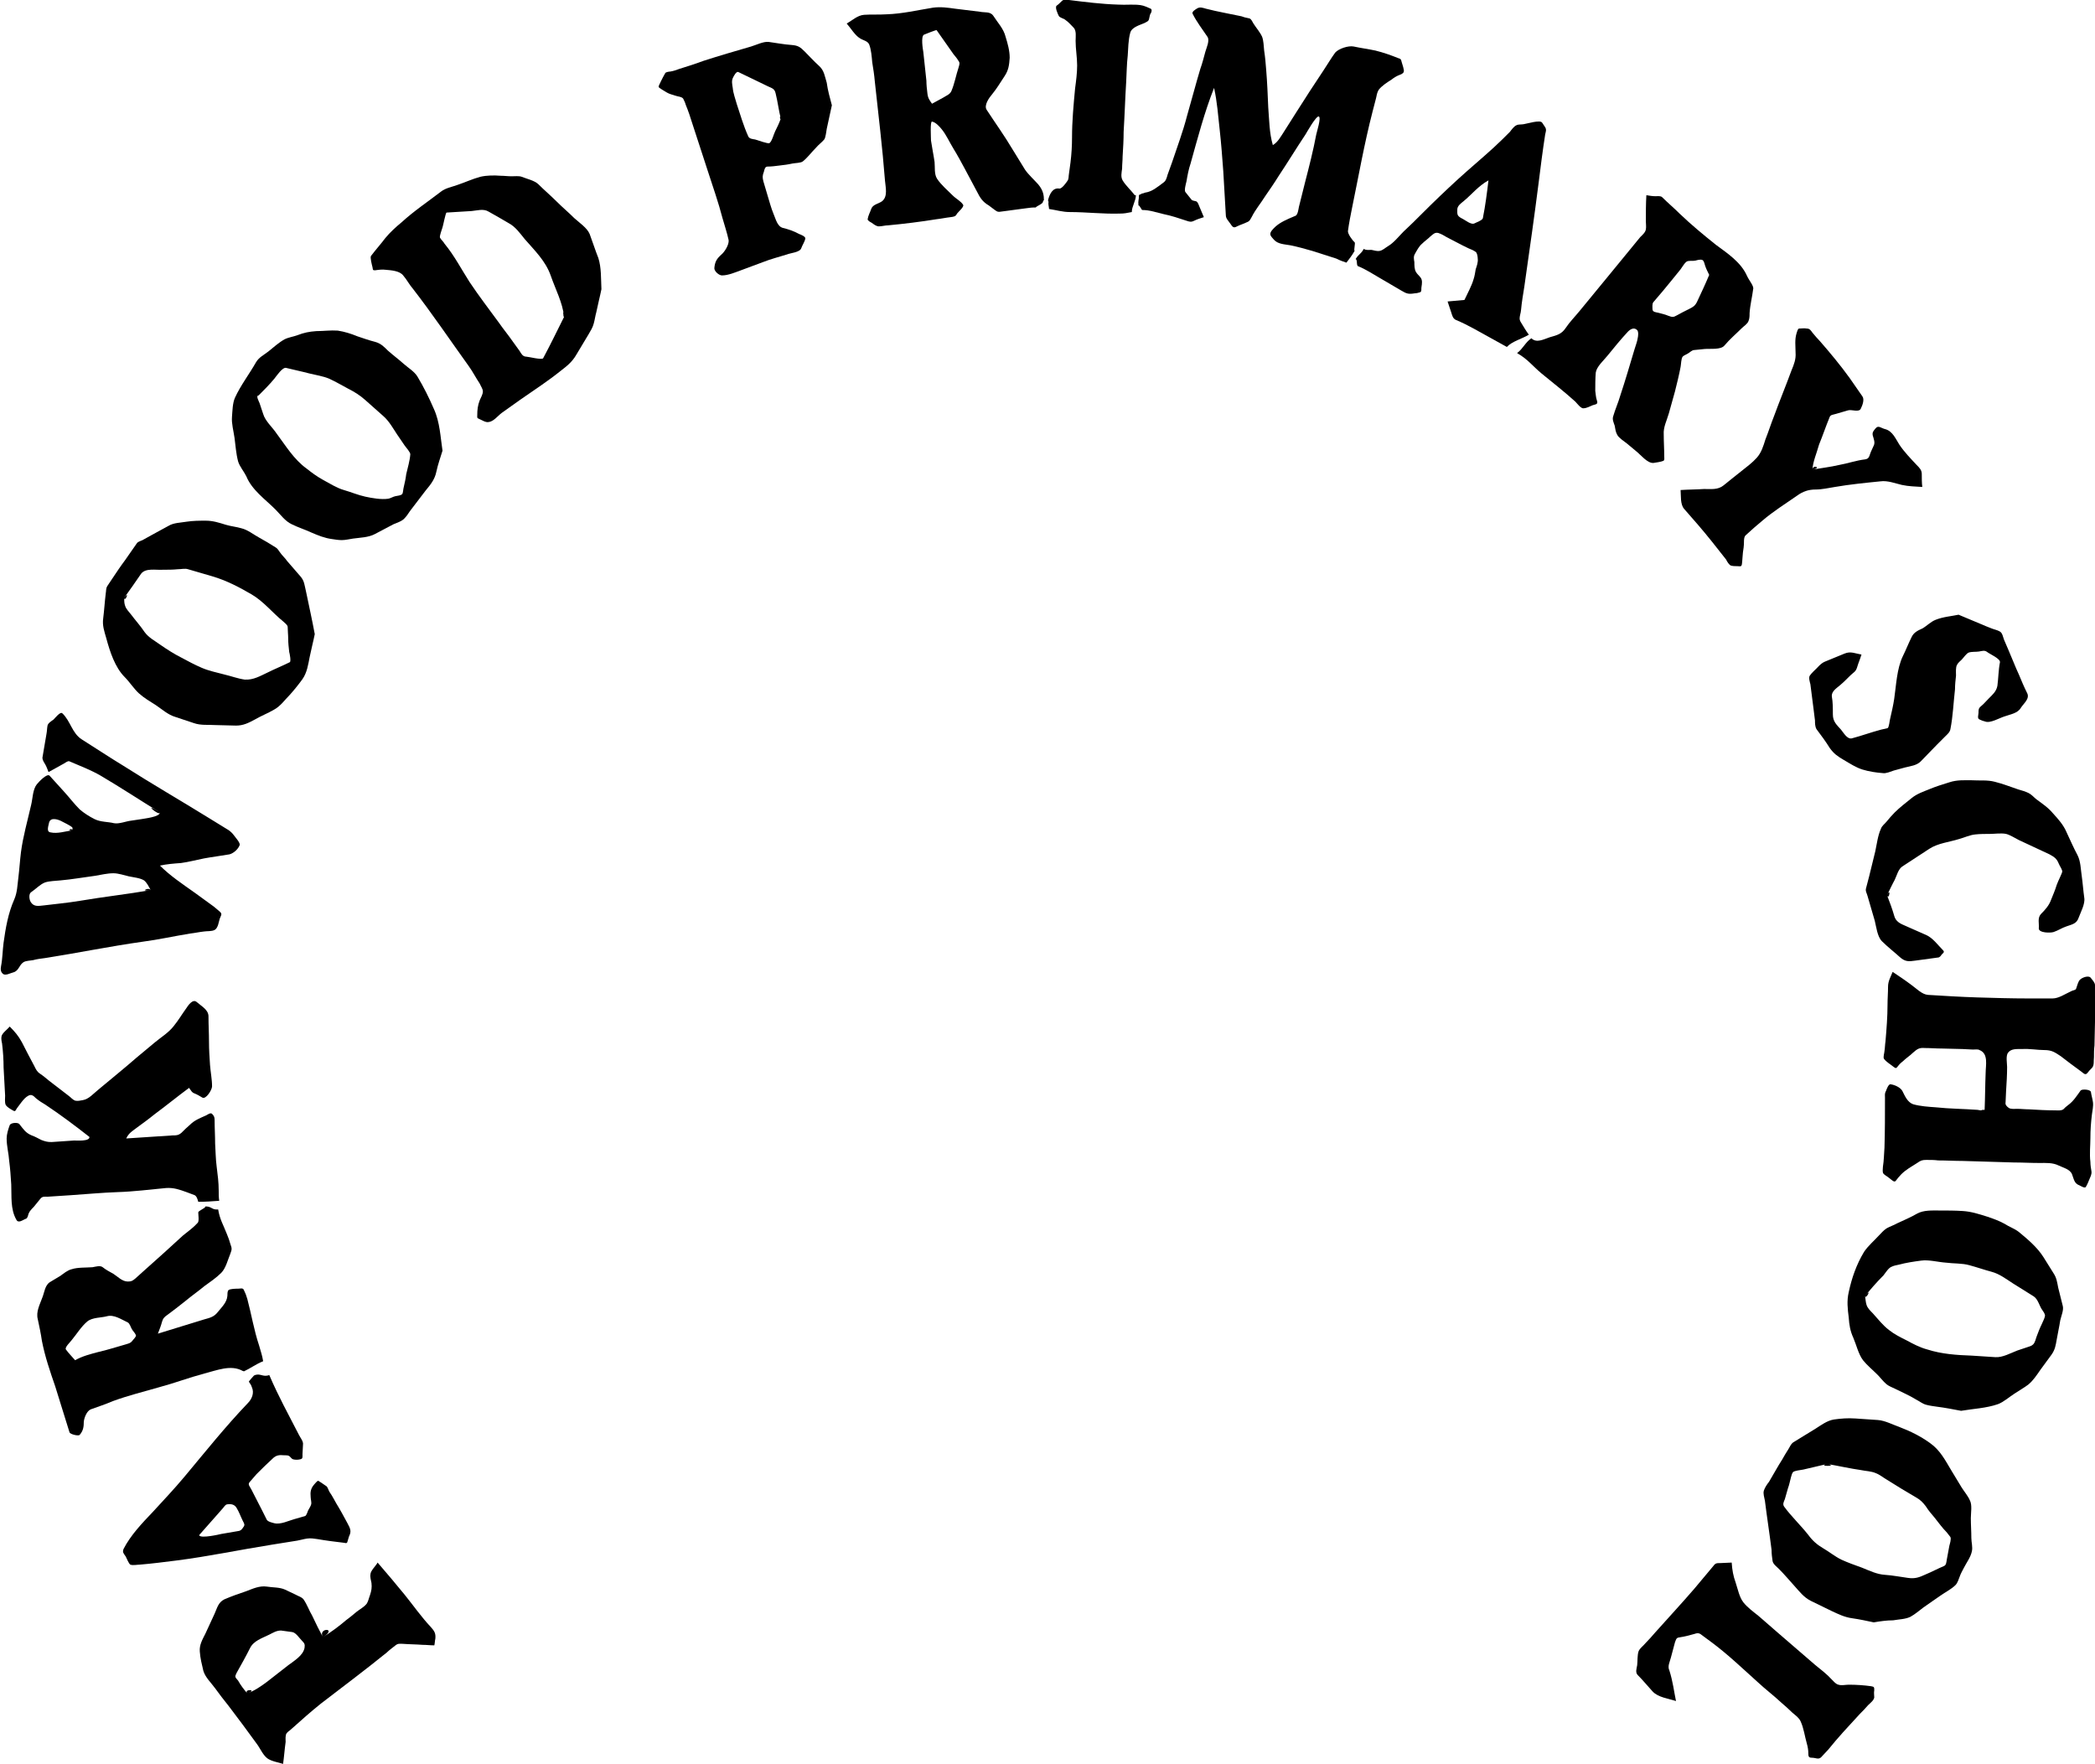 <?xml version="1.0" encoding="utf-8"?>
<!-- Generator: Adobe Illustrator 17.0.0, SVG Export Plug-In . SVG Version: 6.00 Build 0)  -->
<!DOCTYPE svg PUBLIC "-//W3C//DTD SVG 1.1//EN" "http://www.w3.org/Graphics/SVG/1.1/DTD/svg11.dtd">
<svg version="1.1" id="Layer_1" xmlns="http://www.w3.org/2000/svg" xmlns:xlink="http://www.w3.org/1999/xlink" x="0px" y="0px"
	 width="410px" height="345.3px" viewBox="0 0 410 345.3" style="enable-background:new 0 0 410 345.3;" xml:space="preserve">
<g id="parkwood-primary-school.svg_1_">
	<path d="M204.1,39.5c0-0.1,0.1-0.3,0.2-0.3c0-0.9-0.1-1.9-1.1-3.1c-0.8-0.9-2-2-2.6-2.9c-0.8-1.3-1.6-2.6-2.4-3.9
		c-1.6-2.7-3.4-5.2-5.1-7.8c-0.6-0.9,0.5-2.4,1.1-3.1c0.9-1.1,1.6-2.3,2.4-3.5c0.8-1.2,0.9-2.2,1-3.6c0-1.4-0.4-2.8-0.8-4.1
		c-0.4-1.6-1.5-2.7-2.4-4.1c-0.6-0.9-1.7-0.6-2.6-0.8c-1.6-0.2-3.3-0.4-4.9-0.6c-1.4-0.2-2.8-0.4-4.3-0.2c-3.1,0.5-6,1.2-9.1,1.3
		c-1.5,0.1-3,0-4.4,0.1c-1.3,0.1-2.3,1.1-3.4,1.7c0.8,0.9,1.6,2.3,2.6,2.9c0.6,0.4,1.5,0.5,1.8,1.2c0.4,1,0.5,2.4,0.6,3.5
		c0.2,1.2,0.4,2.5,0.5,3.7c0.7,6.5,1.5,13,2,19.5c0.1,1.2,0.6,3.1-0.6,4c-0.7,0.5-1.8,0.6-2.1,1.5c-0.2,0.6-0.6,1.3-0.7,2
		c0,0.3,0.6,0.6,0.8,0.7c0.4,0.3,0.9,0.7,1.4,0.7c0.6,0,1.2-0.2,1.8-0.2c3.2-0.3,6.4-0.7,9.5-1.2c0.9-0.1,1.8-0.3,2.7-0.4
		c0.7-0.1,1-0.1,1.3-0.7c0.2-0.3,1.4-1.3,1.2-1.7c-0.4-0.7-1.4-1.2-2-1.8c-1-1-2.3-2.1-3.1-3.3c-0.6-0.9-0.4-2.3-0.5-3.3
		c-0.2-1.4-0.5-2.8-0.7-4.2c0-0.5-0.2-3.8,0.2-3.7c0.7,0.1,1.5,1,1.9,1.5c0.9,1.1,1.5,2.5,2.3,3.8c0.8,1.3,1.5,2.6,2.2,3.9
		c0.8,1.5,1.6,3,2.4,4.5c0.6,1.2,1.1,2,2.3,2.7c0.4,0.3,0.8,0.6,1.2,0.9c0.5,0.4,0.7,0.4,1.3,0.3c1.5-0.2,3-0.4,4.5-0.6
		c1-0.1,1.1-0.2,2.2-0.2C202.9,40.3,204.1,39.9,204.1,39.5z M187.6,13.2c-0.5,1.5-0.8,3.2-1.4,4.6c-0.3,0.7-1,0.9-1.6,1.3
		c-0.7,0.4-1.5,0.8-2.2,1.2c-0.5-0.7-0.8-1.1-0.9-2c-0.1-0.8-0.2-1.7-0.2-2.5c-0.2-1.9-0.4-3.8-0.6-5.6c-0.1-0.6-0.5-3,0.1-3.4
		c0.2-0.1,2.5-1,2.5-0.9c1.1,1.6,2.2,3.1,3.3,4.7c0.3,0.4,0.7,0.8,0.9,1.2C187.9,12.3,187.8,12.5,187.6,13.2z"/>
	<path d="M225.2,1.7c-0.7-0.3-1.3-0.6-2-0.7c-1.4-0.2-2.9,0-4.4-0.1c-3.2-0.1-6.4-0.5-9.6-0.9c-0.7-0.1-1-0.2-1.5,0.3
		c-0.3,0.3-0.6,0.6-0.9,0.8c-0.4,0.3,0.2,1.6,0.4,2c0.2,0.4,1,0.5,1.3,0.8c0.6,0.4,1.1,1,1.6,1.5c0.6,0.6,0.4,1.8,0.4,2.6
		c0,1.6,0.3,3.2,0.3,4.8c0,1.5-0.2,3-0.4,4.5c-0.3,3.2-0.6,6.4-0.6,9.6c0,1.6-0.1,3.3-0.3,4.9c-0.1,0.7-0.2,1.5-0.3,2.2
		c-0.1,0.5,0,1-0.3,1.4c-0.2,0.3-1.1,1.6-1.6,1.5c-1.3-0.2-1.9,1.1-2.2,2.3c0,0.1,0.1,0.2,0.1,0.3c-0.1,0.5,0.1,1,0.1,1.4
		c0.1,0-0.1,0,0,0c1.4,0.2,2.6,0.6,4.1,0.6c3.2,0,6.5,0.4,9.7,0.3c1,0,1.3-0.1,2.4-0.3c0-1.1,0.8-2.2,0.8-3.3c-0.2,0-0.3,0-0.3-0.1
		c-0.7-0.9-1.7-1.8-2.3-2.8c-0.4-0.7-0.2-1.5-0.1-2.3c0-0.8,0.1-1.6,0.1-2.4c0.1-1.6,0.2-3.2,0.2-4.8c0.2-3.3,0.3-6.6,0.5-9.8
		c0.1-1.7,0.1-3.4,0.3-5.1c0.1-1.4,0.1-3.1,0.5-4.5c0.3-1.1,1.9-1.5,2.8-1.9c0.5-0.3,0.8-0.3,0.9-0.9c0.1-0.3,0.1-0.7,0.3-1
		C225.2,2.7,225.6,1.9,225.2,1.7z"/>
	<path d="M263.5,51.4c0.8-1.1,0.9-1.1,1.6-2.3c-0.2-0.2,0.2-1.5,0-1.7c-0.4-0.3-1.4-1.7-1.3-2.2c0.2-1.5,0.5-3,0.8-4.5
		c1.3-6.3,2.4-12.6,4-18.8c0.2-0.9,0.5-1.8,0.7-2.7c0.1-0.5,0.2-1.1,0.5-1.6c0.6-0.8,1.7-1.5,2.5-2c0.5-0.4,1-0.7,1.5-0.9
		c0.3-0.1,0.8-0.3,0.9-0.6c0.2-0.3-0.3-1.6-0.4-2c-0.1-0.5-0.2-0.6-0.6-0.7c-1.5-0.6-2.9-1.1-4.5-1.5c-1.4-0.3-2.9-0.5-4.3-0.8
		c-1-0.2-2.9,0.4-3.6,1.2c-0.8,1.1-1.5,2.3-2.3,3.5c-1.8,2.7-3.5,5.3-5.2,8c-0.9,1.4-1.7,2.7-2.6,4.1c-0.6,0.9-1.1,1.9-2.1,2.5
		c-0.7-2.4-0.7-4.9-0.9-7.4c-0.1-2.4-0.2-4.9-0.4-7.3c-0.1-1.3-0.2-2.5-0.4-3.8c-0.1-0.9-0.1-1.9-0.4-2.7c-0.4-0.9-1.2-1.8-1.7-2.6
		c-0.2-0.3-0.4-0.9-0.8-1c-0.5-0.1-1-0.2-1.5-0.4c-2.3-0.5-4.7-0.9-7-1.5c-0.7-0.2-1.2-0.4-1.8,0c-0.3,0.2-1,0.6-0.8,1
		c0.8,1.6,1.9,3,2.9,4.5c0.5,0.7-0.2,2.2-0.4,2.9c-0.3,1.1-0.6,2.3-1,3.4c-0.9,3-1.7,6.1-2.6,9.2c-0.8,3.1-1.9,6-2.9,9
		c-0.3,0.8-0.6,1.7-0.9,2.5c-0.2,0.7-0.3,1.2-0.9,1.6c-1.1,0.8-2.1,1.7-3.5,1.9c-0.1,0-0.1,0.1-0.7,0.2c0,0.1-0.5,0.2-0.5,0.3
		c0,1-0.2,1-0.1,2c0.3,0,0.6,1,0.8,0.9c1.4,0,2.8,0.5,4.1,0.8c1.5,0.3,3,0.8,4.5,1.3c0.6,0.2,0.9,0.3,1.5,0c0.6-0.3,1.3-0.5,1.9-0.7
		l-0.8-1.9c-0.2-0.4-0.3-1-0.7-1.2c-0.3-0.1-0.7-0.1-0.9-0.3c-0.4-0.5-0.8-1-1.2-1.5c-0.3-0.3,0.1-1.7,0.2-2.1
		c0.2-1.2,0.4-2.3,0.8-3.5c1.4-5,2.7-10,4.6-14.8c0.6,2.7,0.8,5.5,1.1,8.2c0.3,2.7,0.5,5.4,0.7,8.1c0.2,2.9,0.3,5.7,0.5,8.6
		c0,0.7,0.5,1.1,0.9,1.7c0.4,0.6,0.6,0.9,1.3,0.5c0.6-0.3,1.3-0.5,1.9-0.8c0.6-0.2,0.7-0.6,1-1.1c0.7-1.4,1.8-2.7,2.6-4
		c0.9-1.3,1.8-2.6,2.6-3.9c1.8-2.7,3.5-5.5,5.3-8.2c0.3-0.5,2.1-3.7,2.6-3.5c0.5,0.2-0.4,3-0.5,3.5c-0.6,3.2-1.4,6.3-2.2,9.4
		c-0.4,1.6-0.8,3.2-1.2,4.8c-0.1,0.5-0.2,1.4-0.6,1.7c-0.4,0.2-1,0.4-1.4,0.6c-1.3,0.6-2.3,1.1-3.3,2.3c-0.6,0.8-0.2,1.1,0.4,1.8
		c0.8,0.9,2.1,0.9,3.2,1.1c1.5,0.3,2.9,0.7,4.3,1.1c1.6,0.5,3.1,1,4.7,1.5C262.3,51,262.9,51.2,263.5,51.4z"/>
	<path d="M299.2,65.5c-0.6-0.8-1.1-1.7-1.6-2.5c-0.3-0.5-0.2-0.9-0.1-1.4c0.2-0.7,0.2-1.4,0.3-2.1c0.2-1.6,0.5-3.1,0.7-4.7
		c0.9-6.3,1.8-12.6,2.6-18.9c0.4-3.2,0.8-6.4,1.3-9.6c0.1-0.5,0.3-0.9,0-1.4c-0.2-0.3-0.4-0.6-0.6-0.9c-0.4-0.6-2.9,0.2-3.6,0.3
		c-0.5,0.1-1,0-1.4,0.2c-0.5,0.2-1,0.9-1.3,1.3c-1,1-2.1,2.1-3.2,3.1c-2.3,2.1-4.7,4.1-7,6.2c-2.4,2.2-4.7,4.4-7,6.7
		c-1.2,1.2-2.4,2.4-3.6,3.5c-1,1-1.9,2.2-3.1,2.9c-0.5,0.3-1,0.8-1.6,0.9c-0.5,0.1-1.1-0.1-1.6-0.2c-0.5,0-1.1,0.1-1.5-0.2
		c-0.1-0.1,0.1,0.1,0,0c-0.6,1.1-0.9,0.9-1.6,2c0.4,0.1,0.1,1.3,0.5,1.4c1.5,0.6,3,1.6,4.4,2.4c1.4,0.8,2.7,1.6,4.1,2.4
		c1,0.6,1.4,0.7,2.6,0.5c0.3,0,0.7-0.1,1-0.2c0.4-0.1,0.2-0.8,0.3-1.1c0.1-0.6,0.2-1.3-0.2-1.8c-0.3-0.4-0.7-0.7-0.9-1.1
		c-0.3-0.5-0.3-1.3-0.3-1.9c-0.1-0.6-0.2-1.1,0.1-1.6c0.4-0.7,0.8-1.5,1.4-2c0.5-0.5,1.1-0.9,1.6-1.4c0.5-0.4,0.9-0.9,1.6-0.7
		c0.6,0.2,1.1,0.5,1.6,0.8c1.4,0.7,2.8,1.5,4.3,2.2c0.5,0.2,1,0.4,1.4,0.7c0.3,0.2,0.4,1,0.4,1.3c0.1,0.7-0.2,1.5-0.4,2.1
		c-0.1,0.6-0.2,1.3-0.4,1.9c-0.4,1.4-1.2,2.8-1.8,4.1c-1.1,0.1-2.2,0.2-3.3,0.3l0.7,2.1c0.2,0.6,0.3,1.2,0.9,1.5
		c1.2,0.5,2.4,1.1,3.5,1.7c2.4,1.3,4.1,2.3,6.5,3.6C295.9,66.8,297.9,66.3,299.2,65.5z M290.2,42.7c-0.1,0.4-1.2,0.8-1.6,1
		c-0.7,0.4-1.9-0.7-2.6-1c-0.9-0.5-0.8-0.8-0.8-1.7c0-0.7,0.7-1.2,1.2-1.6c1.7-1.4,2.9-3,4.9-4.1C291,37.8,290.7,40.2,290.2,42.7z"
		/>
	<path d="M341.9,54c-1.2-2.7-3.8-4.4-6.1-6.1c-2.5-2-4.8-3.9-7.1-6.1c-1.1-1.1-2.3-2.1-3.4-3.2c-0.3-0.3-0.9-0.2-1.3-0.2
		c-0.6,0-1.2-0.1-1.8-0.2c-0.1,1.7-0.1,3.4-0.1,5.1c0,0.5,0.1,1.1,0,1.6c-0.1,0.6-0.7,1.1-1.1,1.5c-2,2.4-3.9,4.8-5.9,7.2
		c-2,2.4-4,4.9-6,7.3c-0.9,1.1-1.9,2.1-2.7,3.3c-0.8,1.2-1.7,1.4-3.1,1.8c-1.2,0.4-2.6,1.2-3.6,0.2c-1.2,0.8-1.6,2-2.8,2.9
		c2.1,1.2,3,2.5,4.8,4c2.2,1.8,4.5,3.6,6.6,5.5c0.3,0.3,1.1,1.4,1.6,1.3c0.6,0,1.3-0.4,1.8-0.6c0.7-0.2,1.1-0.2,0.8-1
		c-0.2-0.6-0.2-1.2-0.3-1.8c0-1.1,0-2.5,0.1-3.6c0.2-1.2,1.5-2.3,2.3-3.3c1.3-1.6,2.6-3.2,4-4.7c0.5-0.5,1.2-0.9,1.8-0.3
		c0.3,0.3,0.2,1.2,0.1,1.6c-0.1,0.7-0.4,1.4-0.6,2.1c-0.9,3-1.8,6.1-2.8,9.1c-0.4,1.4-1,2.7-1.4,4.1c-0.2,0.6,0.1,1.2,0.3,1.8
		c0.1,0.6,0.2,1.3,0.5,1.8c0.3,0.6,1.4,1.3,1.9,1.7c0.6,0.5,1.2,1,1.8,1.5c0.9,0.7,2.2,2.4,3.4,2.3c0.6-0.1,1.4-0.2,1.9-0.4
		c0.3-0.1,0.2-0.6,0.2-0.9c0-1.4-0.1-2.8-0.1-4.3c-0.1-1.4,0.6-2.7,1-4.1c0.4-1.4,0.8-2.9,1.2-4.3c0.4-1.6,0.8-3.2,1.1-4.8
		c0.1-0.5,0.1-1.6,0.4-2c0.3-0.3,0.7-0.4,1-0.6c0.4-0.2,0.8-0.7,1.3-0.7l2-0.2c1.1-0.1,3.2,0.2,3.9-0.7c1-1.2,2.3-2.3,3.4-3.4
		c0.4-0.4,1.1-0.8,1.3-1.4c0.2-0.5,0.2-1,0.2-1.5c0.1-1.6,0.5-3.1,0.7-4.7C343.3,56,342.3,54.9,341.9,54z M332.1,59.1
		c-0.4,0.8-0.8,1-1.6,1.4c-0.8,0.4-1.6,0.8-2.3,1.2c-0.7,0.4-0.9,0.4-1.7,0.1c-0.7-0.3-1.3-0.4-2-0.6c-0.4-0.1-1.1-0.1-1.1-0.7
		c0-0.4-0.1-1.1,0.2-1.4c1.2-1.4,2.4-2.8,3.6-4.3c0.6-0.7,1.1-1.4,1.7-2.1c0.3-0.4,0.9-1.5,1.4-1.6c0.5-0.1,1,0,1.5-0.1
		c0.4-0.1,1-0.3,1.4-0.1c0.3,0.2,0.4,0.8,0.5,1.1c0.2,0.6,0.5,1.2,0.8,1.8C333.7,55.7,332.9,57.4,332.1,59.1z"/>
	<path d="M68,298.1c-0.7-1.3-1.4-2.6-2.2-3.9c-0.4-0.7-0.8-1.5-1.3-2.2c-0.2-0.3-0.4-1.1-0.7-1.2c-0.2-0.1-1.5-1.1-1.6-1
		c-0.3,0.2-0.5,0.5-0.7,0.7c-0.7,0.8-0.8,1.5-0.7,2.5c0,0.4,0.2,1,0.1,1.4c-0.1,0.4-0.4,0.8-0.6,1.2c-0.1,0.2-0.3,1-0.6,1.1
		c-0.7,0.2-1.4,0.4-2.1,0.6c-1.1,0.3-2.7,1.1-3.9,0.8c-0.4-0.1-1.3-0.3-1.5-0.7c-0.3-0.6-0.6-1.2-0.9-1.8c-0.7-1.4-1.4-2.7-2.1-4.1
		c-0.3-0.6-0.8-1-0.3-1.5c0.4-0.5,0.9-1,1.3-1.5c1-1,2-2,3.1-3c0.7-0.7,1.3-0.8,2.3-0.7c0.3,0,0.7,0,0.9,0.1
		c0.4,0.2,0.5,0.6,0.9,0.7c0.4,0.1,0.9,0.1,1.3,0c0.6-0.1,0.5-0.4,0.5-1c0-0.6,0.1-1.3,0.1-1.9c0.1-0.6-0.5-1.3-0.8-1.9
		c-2.1-4.1-3.9-7.3-5.8-11.7c-1.3,0.5-1.8-0.5-3,0.1c0,0-1,1.1-1,1.2c0.3,0.5,0.4,0.5,0.6,1.1c0.5,1.1,0,2.3-0.8,3.1
		c-4.4,4.6-8.3,9.5-12.4,14.4c-2,2.4-4.1,4.6-6.2,6.9c-2.1,2.2-4.3,4.5-5.7,7.2c-0.3,0.7,0,0.9,0.4,1.5c0.2,0.4,0.6,1.4,0.9,1.6
		c0.5,0.2,1.4,0,1.9,0c2.4-0.2,4.7-0.5,7.1-0.8c6.3-0.8,12.4-2.1,18.7-3.1c1.7-0.3,3.3-0.5,5-0.8c0.6-0.1,1.2-0.3,1.9-0.4
		c0.7-0.1,1.3,0,2,0.1c1.7,0.3,3.3,0.5,5,0.7c0.4,0,0.8,0.3,0.9-0.2c0.1-0.3,0.2-0.7,0.3-1C68.8,299.7,68.6,299.2,68,298.1z
		 M47.6,298.9c-0.2,0.3-0.4,0.6-0.8,0.7c-1.2,0.2-2.3,0.4-3.5,0.6c-0.4,0.1-3.9,0.9-4.3,0.3c0,0,0-0.1,0-0.1c1-1.1,2-2.3,3-3.4
		c0.5-0.6,1-1.1,1.5-1.7c0.3-0.3,0.6-0.9,1-0.9c0.7-0.1,1.4,0,1.8,0.7c0.5,0.8,0.8,1.7,1.2,2.5C47.8,298.2,48,298.4,47.6,298.9z"/>
	<path d="M13.9,233.9c3-0.2,6.1-0.5,9.1-0.6c3.2-0.1,6.3-0.5,9.5-0.8c1.5-0.1,2.6,0.3,4,0.8c0.5,0.2,1.1,0.4,1.6,0.6
		c0.4,0.2,0.6,0.9,0.7,1.3c1.4,0,2.7-0.1,4.1-0.2c-0.1-0.7-0.1-1.3-0.1-2c0-1.6-0.2-3.1-0.4-4.7c-0.2-1.5-0.2-3-0.3-4.5
		c0-1.5-0.1-3-0.1-4.6c0-0.5-0.1-0.8-0.4-1.1c-0.3-0.5-0.9,0-1.3,0.2c-1.1,0.5-2.2,0.9-3.1,1.8c-0.6,0.5-1.2,1.1-1.7,1.6
		c-0.6,0.5-1,0.5-1.7,0.5c-3,0.2-6.1,0.4-9.1,0.6c0.5-1.1,1.3-1.5,2.2-2.2c1.1-0.8,2.2-1.6,3.3-2.5c2.3-1.7,4.5-3.5,6.8-5.2
		c0.4,0.5,0.5,0.9,1.1,1.1c0.5,0.2,1,0.5,1.5,0.8c0.7,0.4,1.9-1.5,1.9-2.2c0-1.4-0.3-2.8-0.4-4.2c-0.1-1.5-0.2-3-0.2-4.5
		c0-1.7-0.1-3.3-0.1-5c0-1.3-1.4-2-2.3-2.8c-0.8-0.7-1.7,0.7-2.1,1.3c-0.8,1.1-1.5,2.3-2.4,3.4c-1,1.3-2.5,2.2-3.7,3.2
		c-1.2,1-2.4,2-3.6,3c-2.4,2.1-4.9,4.1-7.4,6.2c-1,0.8-1.9,1.9-3.1,2.1c-0.5,0.1-1,0.2-1.5,0.1c-0.5-0.2-0.8-0.6-1.2-0.9
		c-1.3-1-2.6-2-3.9-3c-0.6-0.5-1.2-1-1.8-1.4c-0.6-0.4-0.8-0.9-1.1-1.5c-0.8-1.5-1.6-3-2.4-4.6c-0.7-1.3-1.4-2.1-2.4-3.1
		c-0.4,0.5-1.5,1.3-1.6,1.9c-0.1,0.4,0,1,0.1,1.4c0.2,1.6,0.3,3.2,0.3,4.7c0.1,1.8,0.2,3.7,0.3,5.5c0,0.5-0.1,1.3,0.1,1.8
		c0.3,0.5,0.9,0.8,1.4,1.1c0.5,0.3,0.5,0.1,0.8-0.4c0.3-0.4,0.6-0.8,0.9-1.2c0.4-0.5,0.8-1,1.4-1.3c0.6-0.3,1,0.1,1.4,0.5
		c0.6,0.5,1.2,0.9,1.9,1.3c3,2,5.8,4.1,8.6,6.3c0.1,0.9-2.5,0.7-3,0.7c-1.5,0.1-2.9,0.2-4.4,0.3c-0.8,0-1.2-0.1-2-0.4
		c-0.6-0.3-1.3-0.7-1.9-0.9c-1.2-0.5-1.6-1.2-2.4-2.2c-0.3-0.4-1.7-0.3-1.9,0.2c-0.3,0.8-0.6,1.8-0.6,2.6c0,1.5,0.4,2.9,0.5,4.4
		c0.2,1.5,0.3,3,0.4,4.6c0.1,2.3-0.2,4.8,1,6.9c0.4,0.8,1.3,0,1.9-0.2c0.3-0.1,0.4-0.7,0.5-1c0.2-0.5,0.6-0.9,1-1.3
		c0.4-0.5,0.9-1.1,1.3-1.6c0.4-0.5,0.8-0.4,1.4-0.4C10.8,234.1,12.3,234,13.9,233.9z"/>
	<path d="M50.7,263.3c-1-3-1.5-6.1-2.3-9.1c-0.2-0.7-0.4-1.2-0.7-1.8c-0.2-0.4-0.7-0.2-1.1-0.2c-0.4,0-1.6,0-1.9,0.3
		c-0.2,0.2-0.2,0.8-0.2,1.1c-0.1,1.3-1.1,2.2-1.9,3.2c-0.7,0.9-1.5,1.1-2.6,1.4c-3,0.9-6.1,1.9-9.1,2.8c0.3-0.8,0.6-1.5,0.8-2.3
		c0.2-0.7,0.5-1,1.1-1.4c1.2-0.9,2.4-1.8,3.5-2.7c1.2-1,2.5-1.9,3.7-2.9c1.1-0.8,2.3-1.6,3.3-2.6c0.9-0.9,1.3-2.6,1.8-3.8
		c0.3-0.8,0.3-1,0-1.8c-0.2-0.7-0.4-1.3-0.7-2c-0.7-1.8-1.4-2.9-1.7-4.8c-1.3,0.1-1.2-0.6-2.5-0.6c0,0.4-1.4,0.8-1.4,1.2
		c0,0.4,0.2,1.7-0.1,2c-0.8,0.9-1.9,1.7-2.9,2.5c-2.4,2.2-4.8,4.4-7.3,6.6c-0.7,0.6-1.3,1.2-2,1.8c-0.6,0.5-0.8,0.6-1.5,0.6
		c-1.1,0-2-1-2.8-1.5c-0.7-0.4-1.5-0.8-2.1-1.3c-0.5-0.4-1.4-0.1-2,0c-1.3,0.1-2.9,0-4.1,0.4c-0.8,0.2-1.5,0.8-2.2,1.3
		c-0.7,0.4-1.3,0.8-2,1.2c-1,0.6-1.1,2-1.5,3c-0.5,1.4-1.3,2.8-0.9,4.3c0.3,1.4,0.6,2.8,0.8,4.2c0.6,3.1,1.6,6,2.6,8.9
		c0.9,3,1.9,6,2.8,9c0.1,0.4,1.8,0.8,2,0.5c0.7-0.8,0.8-1.6,0.8-2.6c0.1-0.8,0.6-2.1,1.4-2.4c1.4-0.5,2.9-1,4.3-1.6
		c3-1.1,5.9-1.8,9-2.7c3-0.8,5.9-1.9,8.9-2.7c2.4-0.6,5.2-1.8,7.5-0.5c0.2,0.1,0.1-0.1,0.2,0.1c1.3-0.6,2.5-1.5,3.8-2
		C51.3,265.2,51.1,264.7,50.7,263.3z M25.9,262.4c-0.4,0.5-0.7,0.5-1.3,0.7c-1.8,0.5-3.6,1.1-5.4,1.5c-1.5,0.4-3.1,0.8-4.5,1.6
		c-0.6-0.7-1.3-1.4-1.8-2.1c-0.3-0.4,0.9-1.5,1.1-1.8c1-1.2,1.9-2.7,3.1-3.7c1-0.8,2.7-0.7,3.8-1c1.4-0.4,2.8,0.6,4.1,1.2
		c0.4,0.2,0.6,1,0.8,1.3c0.2,0.4,0.6,0.7,0.8,1.2C26.7,261.6,26.1,262.1,25.9,262.4z"/>
	<path d="M31.3,159c-3.9-2.4-7.7-4.9-11.6-7.2c-1.9-1.1-4-1.9-6.1-2.8c-0.3-0.2-1.1,0.5-1.4,0.6c-0.9,0.5-1.8,1-2.7,1.5
		c-0.2-0.5-0.4-1.1-0.7-1.6c-0.2-0.3-0.5-0.8-0.5-1.2c0.3-1.6,0.5-3.1,0.8-4.7c0.1-0.5,0.1-1.1,0.2-1.6c0.1-0.5,0.8-0.9,1.2-1.2
		c0.3-0.3,1.3-1.6,1.7-1.2c1.6,1.5,1.9,3.9,3.8,5.1c2.7,1.7,5.4,3.5,8.2,5.2c5.5,3.5,11.2,6.8,16.7,10.2c1.3,0.8,2.6,1.6,3.9,2.4
		c0.4,0.3,0.7,0.6,1,1c0.2,0.3,1.3,1.5,1.1,1.9c-0.3,0.8-1.2,1.6-2,1.8c-1.7,0.3-3.4,0.5-5,0.8c-1.5,0.3-3,0.7-4.5,0.9
		c-1.4,0.1-2.7,0.2-4.1,0.5c2,2,4.4,3.6,6.8,5.3c1.1,0.8,2.2,1.6,3.3,2.4c0.6,0.4,1.1,0.9,1.6,1.3c0.6,0.5,0.2,0.8,0,1.4
		c-0.2,0.6-0.3,1.8-1,2.2c-0.6,0.3-1.5,0.2-2.1,0.3c-0.9,0.1-1.8,0.3-2.7,0.4c-3.1,0.5-6.2,1.2-9.3,1.6c-6.4,0.9-12.7,2.2-19.1,3.2
		c-0.8,0.1-1.6,0.2-2.3,0.4C6,188,5.1,188,4.6,188.3c-0.9,0.6-0.9,1.7-2,2c-0.5,0.1-1.5,0.7-2,0.3c-0.5-0.4-0.5-0.9-0.4-1.5
		c0.3-1.5,0.3-3.1,0.5-4.6c0.4-2.9,0.9-5.8,2.1-8.5c0.6-1.4,0.6-2.8,0.8-4.3c0.2-1.6,0.3-3.3,0.5-4.9c0.4-3.1,1.3-6.2,2-9.3
		c0.3-1.2,0.3-3,1.1-4c0.4-0.5,2-2.2,2.5-1.7c1,1.1,1.9,2.1,2.9,3.2c1,1.1,1.9,2.3,3,3.4c0.8,0.7,1.9,1.4,2.9,1.9
		c1.2,0.6,2.6,0.5,3.8,0.8c1,0.2,2.4-0.4,3.4-0.5c0.7-0.1,1.3-0.2,2-0.3C28.1,160.2,31.3,159.9,31.3,159
		C27.5,156.6,31.3,159.9,31.3,159z M29.5,174.2c-0.4-0.7-0.7-1.4-1.3-1.9c-0.8-0.5-2.1-0.6-3-0.8c-0.9-0.2-2-0.6-3-0.6
		c-1.2,0-2.4,0.3-3.6,0.5c-2.3,0.3-4.5,0.7-6.8,0.9c-0.9,0.1-2.1,0.1-3,0.4c-1,0.4-1.8,1.3-2.7,1.9c-0.5,0.3-0.4,1.4-0.1,1.9
		c0.6,1,1.5,0.8,2.5,0.7c2.4-0.3,4.7-0.5,7.1-0.9C20.3,175.5,24.9,175,29.5,174.2C29.1,173.5,27.2,174.6,29.5,174.2z M14.1,162.5
		c0.1-0.3,0.2-0.5-0.1-0.7c-0.6-0.4-1.2-0.7-1.8-1c-0.7-0.4-2.3-1-2.6,0.2c-0.1,0.6-0.6,1.8,0.3,1.9
		C11.2,163.2,12.8,162.7,14.1,162.5C14.2,161.9,12.9,162.6,14.1,162.5z"/>
	<path d="M409.3,229.2c-0.1-0.6-0.2-1.2-0.2-1.8c-0.2-1.6,0-3.2,0-4.7c0-1.5,0.1-3,0.3-4.6c0.1-0.8,0.3-1.6,0.2-2.4
		c-0.1-0.7-0.3-1.3-0.4-2c-0.1-0.5-1.7-0.6-2-0.3c-0.8,1.1-1.4,2.1-2.5,2.9c-0.3,0.2-0.6,0.5-0.9,0.8c-0.5,0.3-1,0.2-1.6,0.2
		c-1.7,0-3.4-0.1-5.1-0.2c-0.8,0-1.6-0.1-2.4-0.1c-0.4,0-1.2,0.1-1.6-0.2c-0.4-0.3-0.7-0.6-0.6-1.1l0.1-2.2c0.1-1.6,0.2-3.1,0.2-4.7
		c0-0.7-0.3-2.2,0.2-2.8c0.6-0.8,1.7-0.7,2.7-0.7c1.5-0.1,3,0.2,4.4,0.2c1.4,0,2,0.4,3.2,1.2c1.3,1,2.6,2,4,3
		c0.4,0.3,0.8,0.8,1.2,0.3c0.3-0.4,0.6-0.7,0.9-1c0.5-0.5,0.3-1.4,0.4-2.1c0-0.8,0-1.5,0.1-2.3c0-1.5,0.1-3.1,0.1-4.6
		c0-1.7,0.1-3.4,0-5.1c0-0.7,0-1.4,0-2.1c0-0.5-0.5-1-0.8-1.4c-0.4-0.6-1.7-0.1-2.1,0.3c-0.4,0.3-0.6,1.3-0.8,1.8
		c-0.1,0.3-0.7,0.3-1,0.5c-1.1,0.5-2.4,1.4-3.6,1.4c-1.6,0-3.2,0-4.8,0c-3.3,0-6.6-0.1-9.9-0.2c-3.2-0.1-6.5-0.3-9.7-0.5
		c-1.2-0.1-2.3-1.3-3.3-2c-1.2-0.9-2.4-1.7-3.6-2.5c-0.4,1-0.9,1.8-0.9,2.9c0,1.2-0.1,2.3-0.1,3.5c0,2.4-0.2,4.8-0.4,7.2
		c-0.1,0.6-0.1,1.3-0.2,1.9c0,0.3-0.3,1.2-0.1,1.5c0.4,0.6,1.3,1.1,1.9,1.6c0.4,0.3,0.5,0.3,0.8-0.1c0.3-0.4,0.6-0.7,1-1
		c0.6-0.6,1.4-1.1,2-1.7c0.8-0.7,1.2-1,2.3-0.9c1.1,0,2.2,0.1,3.4,0.1c1.3,0,2.7,0.1,4,0.1l2,0.1c0.4,0,1-0.1,1.3,0.1
		c1.8,0.7,1.2,3,1.2,4.5c-0.1,2.4-0.1,4.8-0.2,7.2c-0.1,0-0.3,0-0.4,0c-0.1,0-0.2,0.1-0.3,0.1c-0.3,0-0.5-0.1-0.7-0.1
		c-2.7-0.2-5.4-0.2-8.2-0.5c-1.4-0.1-3-0.2-4.4-0.6c-1.1-0.4-1.6-1.6-2.1-2.6c-0.4-0.7-1.5-1.2-2.3-1.3c-0.4-0.1-0.8,1-0.9,1.3
		c-0.3,0.5-0.2,0.9-0.2,1.4c0,3.3,0,6.5-0.1,9.7c-0.1,1.2-0.1,2.5-0.3,3.7c0,0.4-0.1,0.8,0,1.2c0.1,0.4,1,0.8,1.3,1.1
		c0.3,0.2,0.9,0.9,1.2,0.5c0.3-0.4,0.7-0.9,1.1-1.3c0.9-0.9,2-1.5,3.1-2.2c0.7-0.5,1-0.6,1.8-0.6c0.8,0,1.6,0,2.3,0.1
		c1.6,0,3.2,0.1,4.8,0.1c3.3,0.1,6.7,0.2,10,0.3c1.7,0,3.3,0.1,5,0.1c1.3,0,2.6-0.1,3.8,0.5c0.8,0.4,2.2,0.7,2.6,1.7
		c0.4,1,0.4,1.8,1.5,2.2c0.2,0.1,1,0.6,1.2,0.3c0.3-0.5,0.5-1,0.7-1.5C409.1,230.3,409.4,229.8,409.3,229.2z"/>
	<path d="M117.7,56.6c-0.3,1.5-0.7,3-1,4.5c-0.2,0.7-0.3,1.5-0.5,2.2c-0.2,0.8-0.6,1.4-1,2.1c-0.8,1.3-1.6,2.7-2.4,4
		c-0.8,1.4-1.8,2.2-3.1,3.2c-2.5,2-5.1,3.7-7.7,5.5c-1.3,0.9-2.5,1.8-3.8,2.7c-0.8,0.6-1.6,1.7-2.6,1.8c-0.6,0.1-1.3-0.4-1.8-0.6
		c-0.5-0.2-0.4-0.3-0.4-0.7c0-1.1,0.1-2,0.5-3c0.2-0.5,0.6-1.1,0.6-1.7c0-0.5-0.4-1-0.6-1.5c-0.8-1.2-1.4-2.4-2.2-3.5
		c-3.6-5-7.1-10.2-10.9-15.1c-0.7-0.8-1.2-1.8-1.9-2.6c-0.7-0.9-2.3-1-3.4-1.1c-0.7-0.1-1.4,0-2.1,0.1c-0.5,0-0.4-0.1-0.5-0.6
		c-0.1-0.4-0.5-1.9-0.3-2.2c0.9-1.2,1.9-2.3,2.8-3.5c1-1.2,2-2.1,3.2-3.1c2.4-2.2,5.1-4,7.7-6c0.9-0.7,2.1-0.9,3.2-1.3
		c1.5-0.5,3-1.2,4.5-1.6c1.3-0.3,2.7-0.3,4-0.2c0.7,0,1.4,0.1,2.1,0.1c0.6,0,1.5-0.1,2,0.1c1,0.4,2.4,0.7,3.2,1.4
		c1.2,1.2,2.5,2.3,3.7,3.5c1.1,1.1,2.3,2.1,3.4,3.2c1,0.9,2.5,1.9,3,3.1c0.6,1.6,1.1,3.2,1.7,4.7C117.7,52.4,117.6,54.5,117.7,56.6
		C117.2,58.9,117.6,55.4,117.7,56.6z M110.4,62c-0.3-2.8-1.7-5.4-2.6-8c-1-2.9-3.1-4.9-5.1-7.2c-0.9-1.1-1.8-2.4-3.1-3.1
		c-1.4-0.8-2.7-1.6-4-2.3c-1-0.6-2.2-0.2-3.3-0.1c-1.6,0.1-3.3,0.2-4.9,0.3c-0.2,0-0.7,2.7-0.8,2.9c-0.1,0.4-0.6,1.6-0.5,2
		c0.2,0.4,0.7,0.8,0.9,1.2c1.9,2.3,3.3,5,4.9,7.5c1.8,2.7,3.8,5.3,5.7,7.9c0.9,1.3,1.9,2.5,2.8,3.8c0.4,0.6,0.9,1.2,1.3,1.8
		c0.3,0.5,0.6,1.1,1.3,1.1c0.4,0,3.1,0.7,3.3,0.3C107.8,67.3,109.1,64.6,110.4,62C110.1,59.8,110.2,62.3,110.4,62z"/>
	<path d="M86.6,88.2c-0.4,1.3-0.9,2.7-1.2,4.1c-0.3,1.5-1.1,2.5-2.1,3.7c-1,1.3-1.9,2.5-2.9,3.8c-0.4,0.5-0.7,1.1-1.2,1.6
		c-0.5,0.6-1.5,0.9-2.2,1.2c-1.2,0.6-2.4,1.3-3.6,1.9c-1.3,0.7-2.9,0.7-4.3,0.9c-0.7,0.1-1.5,0.3-2.2,0.3c-0.6,0-1.3-0.1-1.9-0.2
		c-1.5-0.2-2.7-0.7-4.1-1.3c-1.3-0.6-2.6-1-3.8-1.6c-1.3-0.6-2.2-1.9-3.2-2.9c-2-2-4.6-3.8-5.7-6.5c-0.5-1-1.3-1.9-1.6-2.9
		c-0.4-1.5-0.5-3.1-0.7-4.6c-0.2-1.4-0.6-2.8-0.5-4.1c0.1-1.2,0.1-2.7,0.6-3.8c1.1-2.4,2.8-4.6,4.1-6.9c0.6-1,1.5-1.4,2.4-2.1
		c1-0.8,2.1-1.8,3.2-2.4c0.8-0.4,1.7-0.5,2.5-0.8c1.3-0.5,2.3-0.7,3.7-0.8c1.4,0,2.8-0.2,4.2-0.1c1.3,0.2,2.6,0.6,3.8,1.1
		c1.2,0.4,2.3,0.8,3.5,1.1c1.1,0.3,1.7,0.9,2.5,1.7c1,0.9,2.1,1.7,3.1,2.6c0.9,0.8,2.1,1.5,2.7,2.5c1.2,2,2.3,4.2,3.2,6.3
		C86.1,82.6,86.2,85.6,86.6,88.2C86.3,89.3,86.3,86.2,86.6,88.2z M50.6,77.4c-0.6,0,0.1,1.2,0.2,1.5c0.2,0.7,0.5,1.4,0.7,2.1
		c0.4,1.4,1.8,2.6,2.6,3.8c1.8,2.4,3.4,5.1,5.9,6.9c1,0.8,2.1,1.6,3.2,2.2c1.3,0.7,2.7,1.6,4.1,2c1.4,0.4,2.8,1,4.2,1.3
		c1.4,0.3,3.1,0.6,4.5,0.4c0.5-0.1,0.9-0.4,1.4-0.5c0.4-0.1,1-0.1,1.3-0.4c0.2-0.2,0.2-1,0.3-1.3c0.2-0.9,0.4-1.7,0.5-2.6
		c0.3-1.3,0.7-2.6,0.8-3.9c0-0.4-0.8-1.3-1.1-1.7c-0.5-0.7-1-1.5-1.5-2.2c-0.8-1.2-1.5-2.5-2.6-3.5c-1.2-1.1-2.4-2.1-3.6-3.2
		c-1-0.9-2.1-1.6-3.3-2.2c-1.3-0.7-2.5-1.4-3.8-2c-1.2-0.5-2.6-0.7-3.8-1c-1.5-0.4-3-0.7-4.6-1.1c-0.7-0.2-1.9,1.6-2.3,2.1
		C52.7,75.3,51.7,76.3,50.6,77.4C50.5,77.4,51.9,76.1,50.6,77.4z"/>
	<path d="M61.6,124.1c-0.3,1.5-0.7,3-1,4.5c-0.3,1.5-0.5,3-1.4,4.3c-0.8,1.1-1.6,2.1-2.5,3.1c-1,1-1.8,2.2-3.1,2.9
		c-1.2,0.7-2.5,1.2-3.7,1.9c-1.3,0.7-2.3,1.2-3.7,1.2c-1.3,0-2.7-0.1-4-0.1c-1.5-0.1-2.9,0.1-4.3-0.4c-1.2-0.4-2.4-0.8-3.6-1.2
		c-1.4-0.4-2.6-1.5-3.8-2.3c-1.1-0.7-2.3-1.4-3.3-2.3c-1-0.9-1.8-2.2-2.8-3.2c-1.9-1.9-2.9-5-3.6-7.6c-0.4-1.4-0.8-2.5-0.6-3.9
		c0.2-1.6,0.3-3.3,0.5-4.9c0.1-0.5,0-0.9,0.3-1.4c0.3-0.5,0.7-1,1-1.5c0.8-1.2,1.6-2.4,2.5-3.6c0.8-1.1,1.5-2.2,2.3-3.3
		c0.2-0.3,0.9-0.5,1.1-0.6c0.6-0.3,1.2-0.7,1.8-1c1.1-0.6,2.2-1.2,3.3-1.8c1-0.6,2.3-0.6,3.5-0.8c1.3-0.2,2.5-0.2,3.8-0.2
		c1.4,0,2.6,0.4,3.9,0.8c1,0.3,2.1,0.4,3.1,0.7c1.2,0.3,2.3,1.2,3.4,1.8c1.1,0.6,2.1,1.2,3.2,1.9c0.4,0.2,0.6,0.6,0.9,1
		c0.4,0.6,1,1.1,1.4,1.7c0.9,1,1.7,2,2.6,3c0.8,0.9,0.8,1.8,1.1,3C60.5,118.7,61.1,121.4,61.6,124.1
		C61.1,126.4,61.2,122.2,61.6,124.1z M24.3,117c0,0.5,0,1.1,0.2,1.6c0.2,0.6,0.7,1.1,1.1,1.6c0.9,1.2,1.9,2.3,2.7,3.5
		c0.8,1.1,2,1.7,3.1,2.5c1.3,0.9,2.7,1.8,4.1,2.5c1.3,0.7,2.6,1.4,4,2c1.4,0.6,2.9,0.9,4.4,1.3c1.3,0.3,2.6,0.8,4,1
		c1.7,0.1,3-0.7,4.5-1.4c1.4-0.7,2.9-1.3,4.3-2c0.3-0.1,0-1.7-0.1-2c-0.1-0.9-0.2-1.8-0.2-2.6c0-0.8-0.1-1.6-0.1-2.3
		c0-0.4-0.6-0.8-0.9-1.1c-2.1-1.7-3.8-3.9-6.2-5.3c-2.4-1.4-4.9-2.7-7.6-3.5c-1.6-0.5-3.2-0.9-4.8-1.4c-0.6-0.2-1.3,0-2,0
		c-1,0.1-1.9,0.1-2.9,0.1c-1.4,0.1-3.4-0.4-4.3,0.8C26.5,113.9,25.4,115.5,24.3,117C24.4,118,25.5,115.4,24.3,117z"/>
	<path d="M383.8,276.1c-1.6-0.3-3.1-0.6-4.7-0.8c-0.7-0.1-1.5-0.2-2.2-0.4c-0.7-0.2-1.3-0.7-1.9-1c-1.3-0.8-2.7-1.4-4.1-2.1
		c-0.6-0.3-1.2-0.5-1.7-0.9c-0.7-0.6-1.2-1.3-1.8-1.9c-0.9-0.9-2-1.8-2.8-2.8c-0.9-1.2-1.3-3-1.9-4.4c-0.6-1.3-0.8-2.5-0.9-4
		c-0.2-1.6-0.4-3.2,0-4.9c0.6-2.8,1.5-5.4,3-7.9c0.8-1.2,2-2.2,2.9-3.2c0.5-0.5,0.9-1,1.5-1.4c0.7-0.4,1.4-0.6,2.1-1
		c1.3-0.6,2.7-1.2,3.9-1.9c1.3-0.7,2.9-0.6,4.4-0.6c1.5,0,3,0,4.5,0.1c1.7,0.1,3.2,0.6,4.8,1.1c1.2,0.4,2.3,0.8,3.4,1.4
		c0.9,0.6,1.9,0.9,2.8,1.6c1.7,1.4,3.6,3,4.8,4.9c0.7,1.1,1.3,2.1,2,3.2c0.6,0.9,0.7,1.8,0.9,2.8c0.3,1.2,0.6,2.4,0.9,3.6
		c0.2,0.8-0.3,1.9-0.5,2.8c-0.2,1.3-0.5,2.6-0.7,3.8c-0.2,1.1-0.3,1.9-1,2.9c-0.7,1-1.5,2-2.2,3c-0.7,1-1.4,2.1-2.4,2.9
		c-0.8,0.6-1.7,1.1-2.6,1.7c-1.1,0.7-2.2,1.7-3.3,2.1C388.7,275.6,386.1,275.7,383.8,276.1C381.6,275.7,385.5,275.8,383.8,276.1z
		 M365,253.6c0.1,0.6,0.1,1.2,0.3,1.8c0.2,0.6,0.7,1.1,1.2,1.6c1,1.1,2,2.4,3.2,3.3c1,0.8,2.2,1.4,3.4,2c1.3,0.7,2.6,1.4,4.1,1.8
		c2.8,0.9,5.8,1.1,8.7,1.2c1.5,0.1,3,0.2,4.6,0.3c1.4,0.1,3-0.8,4.3-1.3c0.7-0.2,1.4-0.5,2.1-0.7c0.3-0.1,0.7-0.2,1-0.5
		c0.4-0.4,0.5-1.1,0.7-1.6c0.3-0.8,0.6-1.6,1-2.4c0.2-0.5,0.5-1,0.6-1.5c0.1-0.4-0.3-0.9-0.5-1.2c-0.6-0.8-0.8-2.1-1.7-2.7
		c-1.3-0.8-2.7-1.7-4-2.5c-1.4-0.9-2.7-1.9-4.2-2.3c-1.5-0.4-2.9-0.9-4.4-1.3c-1.4-0.4-3.1-0.3-4.6-0.5c-1.5-0.1-3.3-0.6-4.8-0.4
		c-1.5,0.2-2.9,0.4-4.4,0.8c-0.5,0.1-1,0.2-1.4,0.4c-0.6,0.2-1.2,1.2-1.6,1.7C367.2,251,366.1,252.3,365,253.6
		C365.1,254.5,366.5,251.8,365,253.6z"/>
	<path d="M366.7,317.5c-1.4-0.3-2.8-0.6-4.2-0.8c-1.5-0.2-2.7-0.8-4-1.4c-1.4-0.7-2.7-1.3-4.1-2c-1.4-0.7-2.2-1.8-3.2-2.9
		c-1-1.1-2-2.3-3.1-3.4c-0.4-0.4-1.1-0.9-1.2-1.5c-0.1-0.7-0.2-1.4-0.2-2.2c-0.4-3.2-0.9-6.4-1.3-9.6c-0.1-0.6-0.4-1.4-0.2-2
		c0.2-0.6,0.6-1.2,1-1.7c0.9-1.5,1.7-3,2.6-4.4c0.4-0.7,0.8-1.4,1.2-2c0.3-0.5,0.5-1,0.9-1.3c1.5-0.9,2.9-1.8,4.4-2.7
		c1.1-0.7,2.3-1.6,3.6-1.8c1.4-0.2,2.7-0.3,4.2-0.2c1.5,0.1,3,0.2,4.4,0.3c1.4,0.1,2.9,0.9,4.3,1.4c2.1,0.8,4.1,1.8,5.9,3.1
		c2,1.4,3,3.4,4.2,5.4c0.7,1.1,1.3,2.2,2,3.3c0.5,0.8,1.2,1.6,1.6,2.5c0.5,0.9,0.2,2.5,0.2,3.5c0,1.3,0.1,2.6,0.1,3.9
		c0,0.8,0.3,1.8,0.1,2.6c-0.2,1.1-1.1,2.3-1.6,3.3c-0.3,0.6-0.6,1.1-0.8,1.7c-0.2,0.5-0.4,1.2-0.8,1.6c-0.8,0.8-2,1.4-3,2.1
		c-1.1,0.8-2.2,1.5-3.3,2.3c-0.8,0.6-1.6,1.3-2.5,1.8c-1,0.5-2.3,0.5-3.4,0.7C369.2,317.1,367.9,317.3,366.7,317.5
		C365.5,317.3,368.7,317.2,366.7,317.5z M357.6,286.5c-1.6,0.4-3.1,0.7-4.7,1.1c-0.5,0.1-1.7,0.2-2,0.5c-0.2,0.2-0.3,0.7-0.4,1
		c-0.2,0.7-0.3,1.4-0.6,2.2c-0.2,0.7-0.4,1.4-0.6,2.1c-0.2,0.5-0.5,1-0.1,1.5c1.4,1.9,3.2,3.6,4.7,5.5c0.8,1.1,1.7,1.9,2.9,2.6
		c1.2,0.7,2.3,1.6,3.5,2.2c1.3,0.6,2.7,1.1,4.1,1.6c1.5,0.6,2.9,1.3,4.5,1.4c1.5,0.1,3,0.4,4.5,0.6c1.4,0.2,2.2-0.1,3.5-0.7
		c1.2-0.5,2.3-1.1,3.5-1.6c0.5-0.2,0.5-0.7,0.6-1.3c0.2-0.9,0.3-1.8,0.5-2.7c0.1-0.4,0.4-1.3,0.2-1.7c-0.2-0.3-0.5-0.6-0.7-0.9
		c-0.9-0.9-1.6-1.9-2.4-2.9c-0.6-0.7-1.2-1.4-1.7-2.2c-0.6-0.8-1.1-1.3-2-1.8c-1.9-1.1-3.7-2.2-5.6-3.4c-0.7-0.4-1.4-1-2.2-1.3
		c-0.9-0.4-2-0.4-2.9-0.6C362.1,287.4,359.9,286.9,357.6,286.5C355.4,287,360,287,357.6,286.5z"/>
	<path d="M162.8,20.6c-0.3,1.5-0.7,3.1-1,4.6c-0.1,0.5-0.2,1.7-0.5,2.1c-0.5,0.6-1.1,1-1.6,1.6c-0.9,0.9-1.7,2-2.6,2.7
		c-0.4,0.3-1.5,0.3-2,0.4c-0.9,0.2-1.7,0.3-2.6,0.4c-0.8,0.1-1.5,0.2-2.3,0.2c-0.5,0-0.6,0.6-0.7,1c-0.3,0.8-0.3,1.1-0.1,1.9
		c0.3,0.9,0.5,1.8,0.8,2.7c0.4,1.3,0.7,2.5,1.2,3.7c0.4,0.9,0.7,2.4,1.8,2.7c1.2,0.3,2.1,0.6,3.2,1.2c0.3,0.1,1.3,0.5,1.2,0.9
		c-0.1,0.6-0.6,1.3-0.8,1.9c-0.3,0.8-2.1,0.9-2.8,1.2c-1.6,0.5-3.2,0.9-4.7,1.5c-1.4,0.5-2.9,1.1-4.3,1.6c-1.1,0.4-2.5,1-3.7,1
		c-0.6,0-1.5-0.8-1.5-1.4c0.1-1.3,0.5-1.9,1.4-2.7c0.6-0.5,1.5-1.9,1.4-2.8c-0.3-1.4-0.8-2.9-1.2-4.3c-0.8-3.1-1.9-6.2-2.9-9.3
		c-1-3.1-2-6.1-3-9.2c-0.4-1.3-0.8-2.5-1.3-3.7c-0.1-0.4-0.3-0.8-0.5-1.2c-0.3-0.4-1.1-0.4-1.6-0.6c-0.6-0.2-1.1-0.3-1.6-0.6
		c-0.3-0.2-1.6-0.9-1.6-1.1c0-0.3,0.3-0.7,0.4-1c0.3-0.6,0.6-1.2,0.9-1.7c0.1-0.2,0.8-0.3,1-0.3c0.6-0.1,1.2-0.3,1.7-0.5
		c1.6-0.5,3.2-1,4.8-1.6c3.1-1,6.2-1.9,9.3-2.8c1-0.3,2.4-1,3.4-0.9c1.5,0.2,3,0.5,4.5,0.6c1.3,0.1,1.7,0.4,2.6,1.3
		c0.9,0.9,1.8,1.9,2.8,2.8c1,0.9,1.1,2,1.5,3.3C162,17.7,162.4,19.1,162.8,20.6C162.3,22.8,162.2,18.4,162.8,20.6z M152.8,23.2
		c-0.4-1.6-0.6-3.3-1-4.9c-0.2-0.9-0.6-1-1.5-1.4c-1-0.5-2.1-1-3.1-1.5c-0.9-0.4-1.8-0.9-2.7-1.3c-0.4-0.2-0.9,0.8-1,1
		c-0.4,0.7-0.2,1.4-0.1,2.1c0.1,1.1,0.5,2.1,0.8,3.2c0.7,2.1,1.3,4.2,2.2,6.2c0.2,0.6,0.9,0.6,1.4,0.7c0.4,0.1,2.5,0.9,2.8,0.7
		c0.5-0.4,0.8-1.7,1.1-2.3C152.1,24.9,152.5,24.1,152.8,23.2C152.6,22.1,152.6,23.7,152.8,23.2z"/>
	<path d="M63.2,320.4c1.6-1,3.1-2.1,4.5-3.3c0.7-0.5,1.4-1.1,2-1.6c0.6-0.5,1.6-1,2.1-1.7c0.3-0.5,0.4-1.1,0.6-1.6
		c0.3-0.9,0.4-1.5,0.3-2.4c-0.1-0.5-0.3-1.2-0.2-1.7c0-0.7,1.1-1.7,1.4-2.3c1.8,2.1,3.6,4.2,5.3,6.3c1.7,2.1,3.3,4.4,5.1,6.3
		c0.7,0.8,1,1.2,0.9,2.3c-0.1,0.4-0.1,0.9-0.2,1.3c-0.8,0-1.5-0.1-2.3-0.1c-1.3-0.1-2.6-0.1-3.9-0.2c-0.6,0-0.9-0.1-1.4,0.3
		c-0.6,0.5-1.2,0.9-1.7,1.4c-4.2,3.4-8.6,6.7-12.9,10c-2,1.6-3.9,3.3-5.8,5c-0.3,0.3-0.7,0.5-0.9,0.8c-0.3,0.4-0.2,1.2-0.2,1.7
		c-0.2,1.4-0.3,2.9-0.5,4.3c-0.9-0.3-2.3-0.5-3.1-1.1c-0.9-0.7-1.4-2-2.1-2.9c-1.8-2.5-3.6-4.9-5.5-7.4c-0.9-1.1-1.8-2.3-2.6-3.4
		c-0.8-1.1-1.9-2.1-2.3-3.4c-0.3-1.3-0.6-2.4-0.7-3.8c-0.1-1.3,0.5-2.3,1.1-3.5c0.6-1.3,1.2-2.6,1.8-3.9c0.5-1.1,0.7-2.2,1.9-2.8
		c1.4-0.6,2.8-1.1,4.3-1.6c1.3-0.5,2.6-1.1,4-0.9c1.2,0.2,2.5,0.1,3.6,0.6c0.7,0.3,1.4,0.7,2.1,1c0.5,0.3,1.1,0.4,1.5,0.9
		c0.7,1,1.1,2.2,1.7,3.2C61.8,317.7,62.5,319.1,63.2,320.4C66.2,318.5,62.1,318.5,63.2,320.4z M48.4,331.4c1.4-0.5,2.7-1.4,3.9-2.3
		c1.4-1.1,2.7-2.1,4.1-3.2c1.2-0.9,2.9-1.9,3.2-3.4c0.1-0.7,0-0.9-0.5-1.4c-0.5-0.5-1.2-1.6-1.9-1.7c-0.7-0.1-1.5-0.2-2.2-0.3
		c-0.9,0-1.5,0.4-2.3,0.8c-1.4,0.7-3.1,1.2-3.8,2.7c-0.8,1.6-1.7,3.2-2.6,4.8c-0.4,0.8-0.3,0.8,0.3,1.5
		C47.1,329.8,47.7,330.6,48.4,331.4C50.6,330.6,47.6,330.5,48.4,331.4z"/>
	<path d="M354.7,91.9c1.7-0.3,3.5-0.5,5.2-0.9c1.7-0.3,3.4-0.9,5.1-1.1c0.7-0.1,0.8-0.5,1-1.1c0.2-0.6,0.5-1.1,0.7-1.6
		c0.3-0.6,0-1.3-0.2-2c-0.1-0.6,0.1-0.8,0.5-1.3c0.6-0.8,1.1-0.1,2,0.1c1.4,0.4,2,1.9,2.7,3c1,1.5,2.2,2.7,3.4,4c0.6,0.6,1,1,1,1.8
		c0,0.8,0,1.7,0.1,2.5c-1.4-0.1-2.6-0.1-4-0.4c-1.3-0.3-2.8-0.9-4.2-0.7c-3,0.3-6,0.6-8.9,1.1c-1.3,0.2-2.5,0.5-3.8,0.5
		c-1.4,0-2.5,0.4-3.6,1.2c-2.3,1.6-4.7,3.1-6.8,4.9c-1.1,0.9-2.1,1.8-3.2,2.8c-0.4,0.3-0.4,1-0.4,1.4c0,0.7-0.1,1.4-0.2,2
		c-0.1,0.8-0.1,1.6-0.2,2.3c-0.1,0.6-0.4,0.4-0.9,0.4c-0.4,0-0.8,0-1.2-0.1c-0.4-0.1-0.8-0.8-1-1.2c-1.8-2.3-3.6-4.6-5.5-6.8
		c-0.9-1-1.8-2.1-2.7-3.1c-0.8-0.9-0.6-2.6-0.7-3.7c1.5-0.1,3.1-0.1,4.6-0.2c1.3,0,2.7,0.2,3.8-0.7c1.2-1,2.4-1.9,3.5-2.8
		c1-0.8,2.1-1.6,3-2.6c0.9-1,1.3-2.3,1.7-3.6c0.6-1.5,1.1-3.1,1.7-4.6c1.1-3,2.3-5.9,3.4-8.9c0.5-1.2,0.9-2.2,0.8-3.5
		c0-1.3-0.2-2.5,0.2-3.8c0.1-0.2,0.2-0.9,0.5-0.9c0.5,0,1-0.1,1.5,0c0.6,0,0.8,0.4,1.1,0.8c0.5,0.6,1,1.2,1.5,1.7
		c2,2.3,4,4.7,5.8,7.2c0.8,1.2,1.7,2.4,2.5,3.6c0.4,0.6,0,1.7-0.3,2.3c-0.3,0.9-1.8,0.2-2.5,0.4c-0.8,0.2-1.6,0.5-2.4,0.7
		c-0.6,0.2-1.1,0.1-1.3,0.8c-0.7,1.7-1.3,3.5-2,5.2C355.5,88.8,354.8,90.3,354.7,91.9C356.6,91.6,354.8,90.8,354.7,91.9z"/>
	<path d="M383.3,120.3c1.4,0.6,2.9,1.2,4.3,1.8c0.7,0.3,1.4,0.6,2.2,0.9c0.5,0.2,1.1,0.3,1.6,0.6c0.5,0.3,0.6,1.1,0.8,1.6
		c0.3,0.7,0.6,1.4,0.9,2.1c0.7,1.6,1.3,3.2,2,4.7c0.5,1.2,1,2.4,1.6,3.6c0.6,1.1-0.6,2-1.2,2.9c-0.6,1.1-2.1,1.3-3.2,1.7
		c-1,0.3-2.8,1.4-3.8,1c-0.4-0.1-0.7-0.2-1.1-0.4c-0.5-0.2-0.2-0.9-0.2-1.3c0-0.6,0-0.9,0.5-1.3c0.5-0.4,1-1,1.5-1.5
		c0.8-0.8,1.5-1.4,1.7-2.5c0.2-1.5,0.2-3.1,0.5-4.6c0.1-0.7-2-1.6-2.5-2c-0.5-0.4-1-0.2-1.6-0.1c-0.6,0.1-1.4,0-2,0.2
		c-0.5,0.2-1,1-1.4,1.4c-0.3,0.3-0.7,0.6-0.9,1c-0.3,0.5-0.2,1.5-0.2,2.1c-0.1,0.9-0.2,1.8-0.2,2.7c-0.3,2.6-0.4,5.3-0.9,7.8
		c-0.1,0.6-0.6,1-1,1.4c-0.5,0.5-1.1,1.1-1.6,1.6c-1.1,1.1-2.1,2.2-3.2,3.3c-0.8,0.8-1.9,0.9-3.1,1.2c-0.7,0.2-1.5,0.4-2.2,0.6
		c-0.6,0.2-1.5,0.6-2.1,0.5c-1.3-0.1-2.7-0.3-4-0.7c-1.3-0.4-2.5-1.2-3.7-1.9c-1.2-0.7-1.9-1.2-2.7-2.3c-0.8-1.3-1.7-2.5-2.6-3.7
		c-0.3-0.5-0.3-1.2-0.3-1.7c-0.1-0.8-0.2-1.6-0.3-2.4c-0.2-1.6-0.4-3.2-0.6-4.7c-0.1-0.4-0.4-1.3-0.1-1.7c0.2-0.3,0.5-0.6,0.8-0.9
		c0.7-0.6,1.2-1.4,2.1-1.8c1.3-0.5,2.6-1.1,3.9-1.6c1.2-0.5,2.1,0,3.3,0.2c-0.2,0.6-0.4,1.2-0.6,1.7c-0.2,0.5-0.3,1.3-0.8,1.7
		c-1,0.8-1.8,1.8-2.8,2.6c-0.7,0.6-1.7,1.2-1.6,2.2c0.2,1.1,0.2,2.3,0.2,3.5c0,1.4,0.7,2,1.6,3c0.5,0.6,1.2,1.9,2.1,1.7
		c1.9-0.5,3.8-1.2,5.7-1.7c0.4-0.1,0.9-0.2,1.3-0.3c0.3-0.1,0.4-1.5,0.5-1.8c0.3-1.3,0.6-2.6,0.8-3.9c0.4-2.7,0.5-5.9,1.7-8.4
		c0.6-1.2,1.1-2.5,1.7-3.7c0.4-0.9,1.2-1.3,2.1-1.7c0.9-0.5,1.6-1.3,2.6-1.7C380.3,120.7,381.9,120.6,383.3,120.3
		C385.6,121.2,381.9,120.6,383.3,120.3z"/>
	<path d="M369.3,175.2c0.5,1.3,1,2.6,1.4,4c0.4,1.5,1.7,1.7,2.9,2.3c1.1,0.5,2.3,1,3.4,1.5c1.3,0.6,2.2,1.9,3.2,2.9
		c0.4,0.4,0.2,0.5-0.2,0.9c-0.2,0.3-0.4,0.6-0.8,0.6c-1.5,0.2-3,0.4-4.4,0.6c-1.3,0.2-2,0.2-3-0.7c-1.1-1-2.4-2-3.5-3.1
		c-0.9-0.9-1.1-2.8-1.4-4c-0.5-1.6-0.9-3.2-1.4-4.8c-0.1-0.5-0.5-1-0.3-1.6c0.2-0.8,0.4-1.5,0.6-2.3c0.4-1.6,0.8-3.3,1.2-4.9
		c0.3-1.4,0.5-3.1,1.1-4.4c0.2-0.6,0.7-0.9,1.1-1.4c0.5-0.6,1-1.2,1.6-1.8c1-1,2.2-1.9,3.3-2.8c1.1-0.9,2.4-1.3,3.6-1.8
		c1.2-0.5,2.5-0.9,3.8-1.3c1.5-0.5,2.9-0.4,4.4-0.4c1.5,0.1,3-0.1,4.5,0.3c1.6,0.4,3.1,1,4.6,1.5c0.7,0.2,1.4,0.4,2,0.7
		c0.6,0.3,1,0.8,1.5,1.2c1.2,0.9,2.3,1.6,3.3,2.8c1,1.1,2,2.2,2.6,3.6c0.7,1.5,1.4,3.1,2.2,4.6c0.6,1.2,0.6,2.7,0.8,4
		c0.2,1.4,0.3,2.9,0.5,4.3c0.2,1.2-0.7,2.8-1.1,3.9c-0.4,1.2-1.3,1.3-2.4,1.7c-0.9,0.3-1.6,0.8-2.5,1.1c-0.6,0.2-2.9,0.2-2.9-0.7
		c0.1-1-0.3-2,0.4-2.8c0.9-0.9,1.6-1.7,2-2.8c0.4-1,0.8-1.9,1.1-2.9c0.2-0.5,0.4-1,0.6-1.4c0.1-0.3,0.5-1,0.5-1.3
		c-0.1-0.5-0.5-1-0.7-1.5c-0.4-1-0.9-1.3-1.8-1.8c-2-0.9-4-1.9-6-2.8c-0.8-0.4-1.7-1-2.5-1.2c-1-0.2-2.2,0-3.2,0
		c-0.9,0-1.9,0-2.8,0.1c-1.1,0.1-2.1,0.6-3.2,0.9c-1.9,0.6-4.1,0.8-5.8,1.9c-1.7,1.1-3.5,2.3-5.2,3.4c-0.9,0.5-1.2,1.9-1.6,2.7
		C370.3,173.1,369.8,174.2,369.3,175.2C369.7,176.3,370.1,173.5,369.3,175.2z"/>
	<path d="M328,332.9c-1.5-0.5-3.5-0.7-4.6-1.9c-1-1.1-1.9-2.2-2.9-3.2c-0.5-0.5-0.2-1.3-0.1-1.9c0.1-0.8,0-2,0.3-2.8
		c0.3-0.6,0.9-1,1.3-1.5c0.7-0.7,1.3-1.4,2-2.2c2.5-2.8,5.1-5.6,7.6-8.5c1.2-1.4,2.4-2.9,3.6-4.3c0.5-0.7,0.7-0.7,1.5-0.7
		c0.7,0,1.5-0.1,2.2-0.1c0.1,1.5,0.3,2.6,0.8,4c0.4,1.2,0.7,2.8,1.5,3.8c0.8,1,1.9,1.8,2.9,2.6c1.3,1.1,2.5,2.2,3.8,3.3
		c2.4,2.1,4.9,4.2,7.3,6.3c1.1,0.9,2.3,1.8,3.3,2.9c0.4,0.4,0.8,0.9,1.3,1c0.6,0.2,1.4,0,2,0c1.5,0,3,0.1,4.4,0.3
		c0.6,0.1,0.6,0.2,0.6,0.8c-0.1,0.5,0,0.9,0,1.4c-0.1,0.6-0.8,1.1-1.2,1.5c-0.5,0.6-1,1.1-1.6,1.7c-1.1,1.2-2.2,2.4-3.3,3.6
		c-1,1.1-2,2.3-2.9,3.4c-0.5,0.5-0.9,1-1.4,1.5c-0.5,0.5-1.1,0.1-1.7,0.1c-0.6,0-0.8-0.1-0.8-0.8c0-0.7-0.1-1.3-0.3-2
		c-0.4-1.4-0.6-3-1.2-4.3c-0.3-0.7-1-1.2-1.6-1.7c-0.7-0.7-1.4-1.3-2.2-2c-1.5-1.4-3.1-2.6-4.6-4c-2.9-2.6-5.7-5.3-8.9-7.7
		c-0.8-0.6-1.5-1.1-2.3-1.7c-0.6-0.4-1.1,0-1.7,0.1c-0.7,0.2-1.5,0.4-2.2,0.5c-0.8,0.1-0.8,0.2-1.1,1c-0.3,1-0.5,2-0.8,3
		c-0.2,0.8-0.7,1.7-0.3,2.5C327.4,329.1,327.6,331,328,332.9C326.8,332.6,327.6,331,328,332.9z"/>
</g>
<g>
</g>
<g>
</g>
<g>
</g>
<g>
</g>
<g>
</g>
<g>
</g>
<g>
</g>
<g>
</g>
<g>
</g>
<g>
</g>
<g>
</g>
<g>
</g>
<g>
</g>
<g>
</g>
<g>
</g>
</svg>
